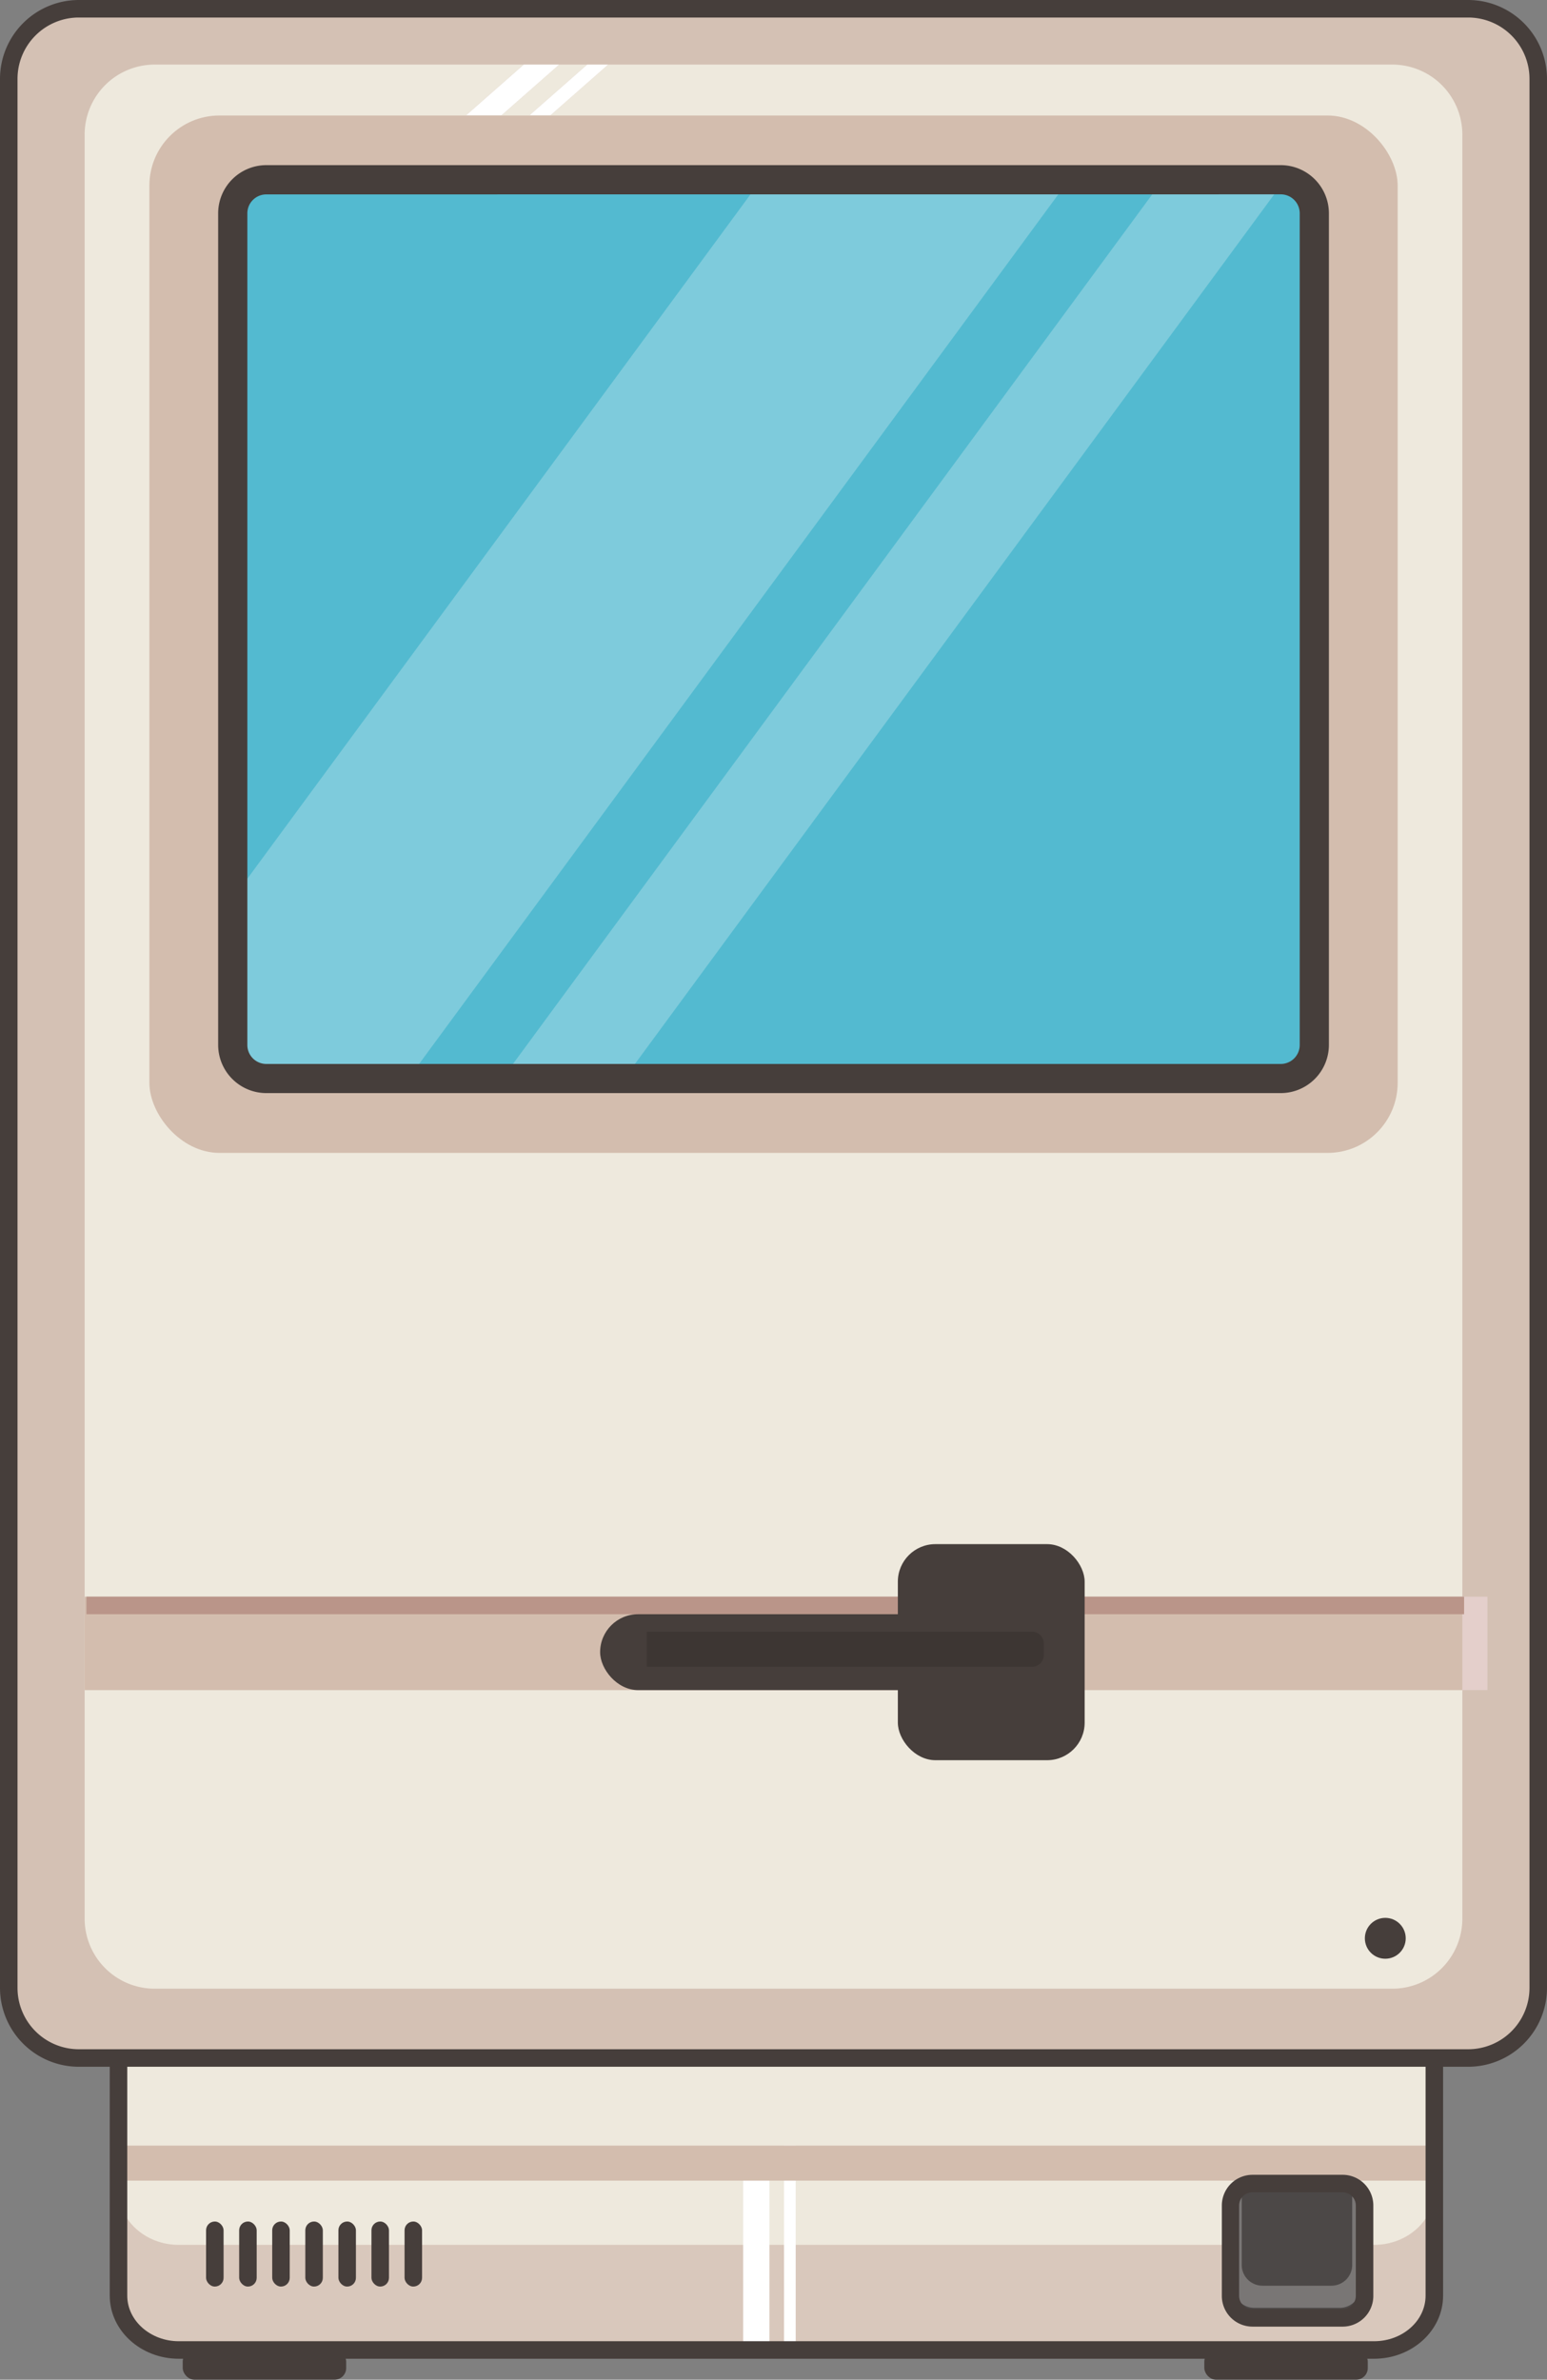 <svg xmlns="http://www.w3.org/2000/svg" viewBox="0 0 265 407.52"><rect x="0" y="0" width="265" height="407.52" fill="#808080" stroke="none"/><defs><style>.cls-1{fill:#eee9dd;}.cls-2{fill:#b99789;}.cls-11,.cls-2{opacity:0.4;}.cls-3,.cls-7{fill:#fff;}.cls-4{fill:#d3bdae;}.cls-5{fill:#463e3b;}.cls-6{fill:#4c4847;}.cls-13,.cls-7{opacity:0.25;}.cls-8{fill:#d4c1b4;}.cls-9{fill:#e4cfcb;}.cls-10{fill:#ba9589;}.cls-11{fill:#302b29;}.cls-12{fill:#53bad0;}</style></defs><title>Asset 190</title><g id="Layer_2" data-name="Layer 2"><g id="Layer_1-2" data-name="Layer 1"><path class="cls-1" d="M234.38,130.5H29.62c-5.68,0-10.32,4.18-10.32,9.3V393.13c0,5.11,4.65,9.3,10.32,9.3H234.38c5.68,0,10.32-4.18,10.32-9.3V139.8C244.7,134.68,240.05,130.5,234.38,130.5Z"/><path class="cls-2" d="M235.38,384.43H30.62c-5.68,0-10.32-4.18-10.32-9.3v17c0,5.11,4.65,9.3,10.32,9.3H235.38c5.68,0,10.32-4.18,10.32-9.3v-17C245.7,380.25,241.05,384.43,235.38,384.43Z"/><rect class="cls-3" x="127.3" y="367.93" width="4.5" height="34"/><rect class="cls-3" x="134.3" y="367.43" width="2" height="34"/><rect class="cls-4" x="20.3" y="367.43" width="225" height="6"/><path class="cls-5" d="M235.38,403.93H30.62c-6.52,0-11.82-4.84-11.82-10.8V139.8c0-6,5.3-10.8,11.82-10.8H235.38c6.52,0,11.82,4.84,11.82,10.8V393.13C247.2,399.09,241.9,403.93,235.38,403.93ZM30.62,132c-4.87,0-8.82,3.5-8.82,7.8V393.13c0,4.3,4,7.8,8.82,7.8H235.38c4.87,0,8.82-3.5,8.82-7.8V139.8c0-4.3-4-7.8-8.82-7.8Z"/><rect class="cls-5" x="35.3" y="380.43" width="3" height="11.14" rx="1.5" ry="1.5"/><rect class="cls-5" x="40.97" y="380.43" width="3" height="11.14" rx="1.5" ry="1.5"/><rect class="cls-5" x="46.63" y="380.43" width="3" height="11.14" rx="1.5" ry="1.5"/><rect class="cls-5" x="52.3" y="380.43" width="3" height="11.14" rx="1.5" ry="1.5"/><rect class="cls-5" x="57.97" y="380.43" width="3" height="11.14" rx="1.5" ry="1.5"/><rect class="cls-5" x="63.63" y="380.43" width="3" height="11.14" rx="1.5" ry="1.5"/><rect class="cls-5" x="69.3" y="380.43" width="3" height="11.14" rx="1.5" ry="1.5"/><rect class="cls-6" x="210.8" y="373.93" width="23" height="23" rx="3.75" ry="3.75"/><path class="cls-7" d="M233.05,377v14.66a3.55,3.55,0,0,1-3.55,3.55H214.85a3.55,3.55,0,0,1-3.55-3.55V377a3.54,3.54,0,0,1,2.35-3.34,3.49,3.49,0,0,0-.94,2.39v11.82a3.55,3.55,0,0,0,3.55,3.55h11.82a3.55,3.55,0,0,0,3.55-3.55V376a3.49,3.49,0,0,0-.94-2.39A3.54,3.54,0,0,1,233.05,377Z"/><path class="cls-5" d="M230,398.43H214.55a5.26,5.26,0,0,1-5.25-5.25V377.68a5.26,5.26,0,0,1,5.25-5.25H230a5.26,5.26,0,0,1,5.25,5.25v15.49A5.26,5.26,0,0,1,230,398.43Zm-15.49-23a2.26,2.26,0,0,0-2.25,2.25v15.49a2.26,2.26,0,0,0,2.25,2.25H230a2.26,2.26,0,0,0,2.25-2.25V377.68a2.26,2.26,0,0,0-2.25-2.25Z"/><rect class="cls-5" x="206.3" y="402.43" width="28" height="5.09" rx="2" ry="2"/><rect class="cls-5" x="31.3" y="402.43" width="28" height="5.09" rx="2" ry="2"/><rect class="cls-8" x="1.5" y="1.5" width="262" height="350.93" rx="12" ry="12"/><rect class="cls-9" x="250.5" y="273.43" width="4.3" height="16"/><path class="cls-1" d="M250.5,23.06v305.5a12,12,0,0,1-12,12H26.5a12,12,0,0,1-12-12V23.06a12,12,0,0,1,12-12H89.72L79.8,19.78h6.07l9.92-8.72h4.79l-9.92,8.72h3.6l9.92-8.72H238.5A12,12,0,0,1,250.5,23.06Z"/><path class="cls-5" d="M251.5,353.93H13.5A13.52,13.52,0,0,1,0,340.43V13.5A13.52,13.52,0,0,1,13.5,0h238A13.52,13.52,0,0,1,265,13.5V340.43A13.52,13.52,0,0,1,251.5,353.93ZM13.5,3A10.51,10.51,0,0,0,3,13.5V340.43a10.51,10.51,0,0,0,10.5,10.5h238a10.51,10.51,0,0,0,10.5-10.5V13.5A10.51,10.51,0,0,0,251.5,3Z"/><rect class="cls-4" x="14.5" y="273.43" width="236" height="16"/><rect class="cls-10" x="14.8" y="273.43" width="236" height="3"/><rect class="cls-5" x="102.8" y="276.43" width="64" height="13" rx="6.5" ry="6.5"/><rect class="cls-5" x="153.8" y="264.43" width="32" height="37" rx="6.43" ry="6.43"/><path class="cls-11" d="M110.8,279.43h66a2,2,0,0,1,2,2v2a2,2,0,0,1-2,2h-66a0,0,0,0,1,0,0v-6a0,0,0,0,1,0,0Z"/><polygon class="cls-3" points="95.79 11.06 85.87 19.78 79.8 19.78 89.72 11.06 95.79 11.06"/><polygon class="cls-3" points="104.18 11.06 94.26 19.78 90.66 19.78 100.58 11.06 104.18 11.06"/><rect class="cls-4" x="25.59" y="19.78" width="213.83" height="177.65" rx="12" ry="12"/><rect class="cls-12" x="40.87" y="31.79" width="185.26" height="153.91" rx="5.75" ry="5.75"/><g class="cls-13"><path class="cls-3" d="M184.6,28.78,71.43,182.69H46.62A5.76,5.76,0,0,1,40.87,177V152.52l91-123.74Z"/><path class="cls-3" d="M221.5,28.89,108.4,182.69H87.51L200.69,28.78h19.7A5.81,5.81,0,0,1,221.5,28.89Z"/></g><path class="cls-5" d="M219.39,187.19H45.62a8.26,8.26,0,0,1-8.25-8.25V36.53a8.26,8.26,0,0,1,8.25-8.25H219.39a8.26,8.26,0,0,1,8.25,8.25V178.95A8.26,8.26,0,0,1,219.39,187.19ZM45.62,33.29a3.25,3.25,0,0,0-3.25,3.25V178.95a3.25,3.25,0,0,0,3.25,3.25H219.39a3.25,3.25,0,0,0,3.25-3.25V36.53a3.25,3.25,0,0,0-3.25-3.25Z"/><circle class="cls-5" cx="237.3" cy="331.93" r="3.5"/></g></g></svg>